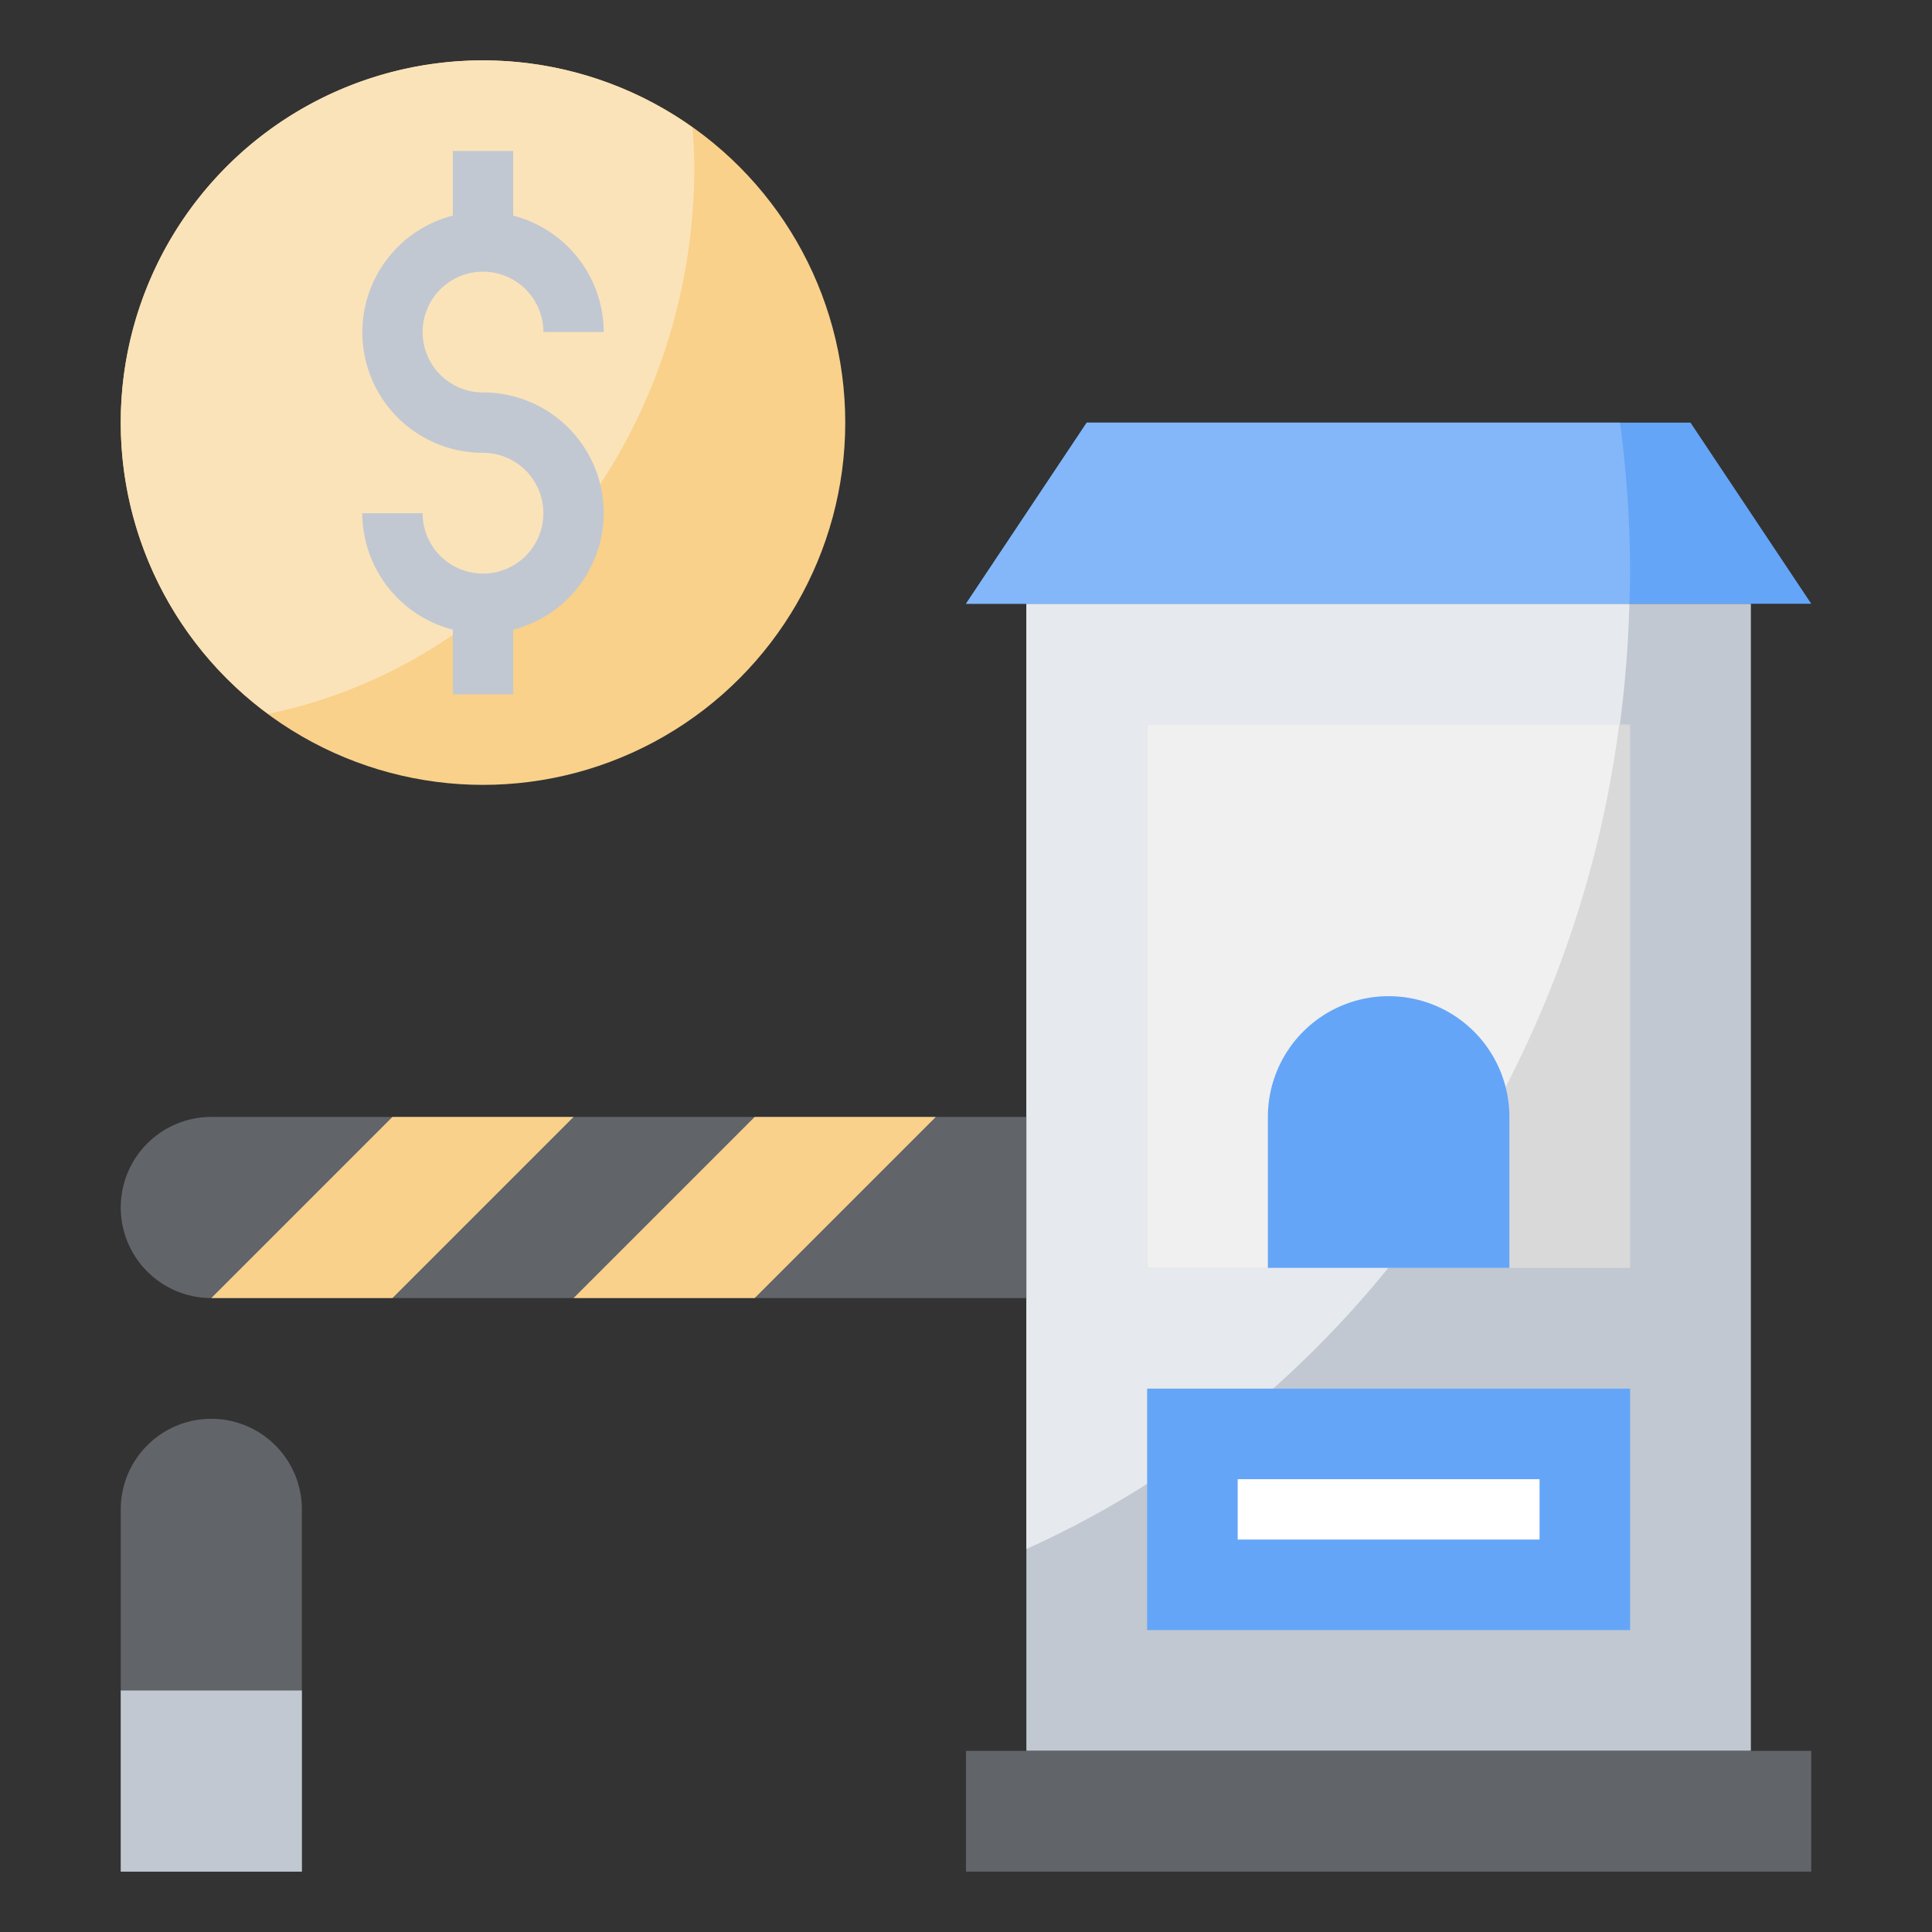 <?xml version="1.0" ?><svg viewBox="0 0 64 64" xmlns="http://www.w3.org/2000/svg"><rect x="0" y="0" width="64" height="64" fill="#333333" stroke="none"/><defs><style>.cls-1{fill:#c1c8d1;}.cls-2{fill:#e6e9ed;}.cls-3{fill:#d9d9d9;}.cls-4{fill:#f0f0f0;}.cls-5{fill:#616469;}.cls-6{fill:#f9d18b;}.cls-7{fill:#64a5f8;}.cls-8{fill:#83b7f9;}.cls-9{fill:#fbe3b9;}.cls-10{fill:#fff;}</style></defs><title/><g data-name="Layer 9" id="Layer_9"><rect class="cls-1" height="38" width="24" x="34" y="20"/><path class="cls-2" d="M34,51.313C45.473,46.16,53.607,34.128,53.977,20H34Z"/><rect class="cls-3" height="18" width="16" x="38" y="24"/><path class="cls-4" d="M53.638,24H38V42h7.964A36.1,36.1,0,0,0,53.638,24Z"/><path class="cls-5" d="M4,62V50a3,3,0,0,1,3-3H7a3,3,0,0,1,3,3V62Z"/><rect class="cls-1" height="6" width="6" x="4" y="56"/><path class="cls-5" d="M34,43H7a3,3,0,0,1-3-3H4a3,3,0,0,1,3-3H34Z"/><polygon class="cls-6" points="19 37 13 43 7 43 13 37 19 37"/><polygon class="cls-6" points="31 37 25 43 19 43 25 37 31 37"/><polygon class="cls-7" points="60 20 32 20 36 14 56 14 60 20"/><path class="cls-8" d="M54,19a37.78,37.78,0,0,0-.336-5H36l-4,6H53.977C53.985,19.667,54,19.335,54,19Z"/><path class="cls-7" d="M42,42V37a4,4,0,0,1,4-4h0a4,4,0,0,1,4,4v5Z"/><rect class="cls-7" height="8" width="16" x="38" y="46"/><rect class="cls-5" height="4" width="28" x="32" y="58"/><circle class="cls-6" cx="16" cy="14" r="12"/><path class="cls-9" d="M4,14a11.97,11.97,0,0,0,4.885,9.647C16.929,21.979,23,14.492,23,5.5c0-.432-.034-.855-.061-1.279A11.988,11.988,0,0,0,4,14Z"/><rect class="cls-10" height="2" width="10" x="41" y="49"/><path class="cls-1" d="M16,13a2,2,0,1,1,2-2h2a4,4,0,0,0-3-3.858V5H15V7.142A3.992,3.992,0,0,0,16,15a2,2,0,1,1-2,2H12a4,4,0,0,0,3,3.858V23h2V20.858A3.992,3.992,0,0,0,16,13Z"/></g></svg>